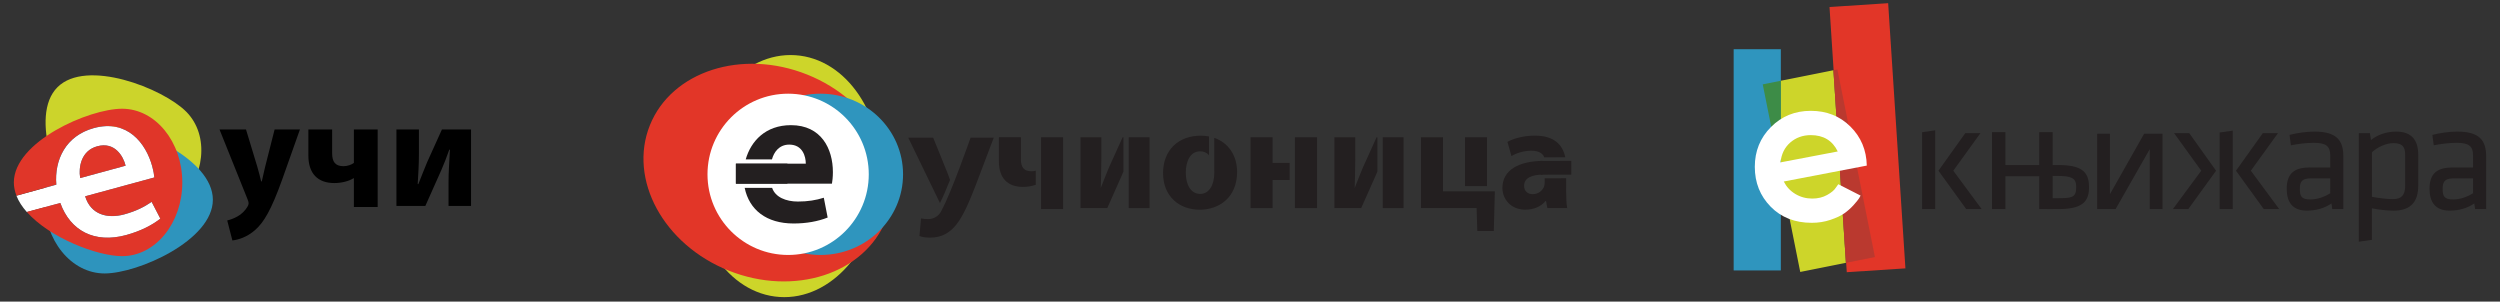 <?xml version="1.0" encoding="utf-8"?>
<!-- Generator: Adobe Illustrator 28.0.0, SVG Export Plug-In . SVG Version: 6.00 Build 0)  -->
<svg version="1.1" id="Layer_1" xmlns="http://www.w3.org/2000/svg" xmlns:xlink="http://www.w3.org/1999/xlink" x="0px" y="0px"
	 viewBox="0 0 630 76" style="enable-background:new 0 0 630 76;" xml:space="preserve">
<rect x="0" y="0" width="630" height="76" fill="#333333" stroke="none"/>
<style type="text/css">
	.st0{fill:#2F95BE;}
	.st1{fill:#E23628;}
	.st2{fill:#CDD52A;}
	.st3{fill:#3D8C47;}
	.st4{fill:#BA392F;}
	.st5{clip-path:url(#SVGID_00000151531019366656819310000007294121260349137597_);fill:#FFFFFF;}
	.st6{fill:#231F20;}
	.st7{clip-path:url(#SVGID_00000060032340859836004820000010719053828075127195_);fill:#231F20;}
	.st8{clip-path:url(#SVGID_00000030473998883783751950000014793543033583284916_);fill:#231F20;}
	.st9{clip-path:url(#SVGID_00000030473998883783751950000014793543033583284916_);fill:#CDD52A;}
	.st10{clip-path:url(#SVGID_00000030473998883783751950000014793543033583284916_);fill:#E23628;}
	.st11{clip-path:url(#SVGID_00000030473998883783751950000014793543033583284916_);fill:#2F95BE;}
	.st12{clip-path:url(#SVGID_00000030473998883783751950000014793543033583284916_);fill:#FFFFFF;}
	.st13{clip-path:url(#SVGID_00000034078550141015910630000003411387466687331238_);fill:#231F20;}
	.st14{clip-path:url(#SVGID_00000174570802544748029980000017479327093108229304_);fill:#231F20;}
	.st15{clip-path:url(#SVGID_00000174587683804627813060000004743668990150452876_);fill:#231F20;}
	.st16{clip-path:url(#SVGID_00000090981349744995277720000015545981066663523485_);fill:#231F20;}
	.st17{clip-path:url(#SVGID_00000124849418509231769620000015377045058576828599_);fill:#231F20;}
	.st18{clip-path:url(#SVGID_00000124849418509231769620000015377045058576828599_);}
	.st19{clip-path:url(#SVGID_00000124849418509231769620000015377045058576828599_);fill:#CCD42B;}
	.st20{clip-path:url(#SVGID_00000124849418509231769620000015377045058576828599_);fill:#2E94BD;}
	.st21{clip-path:url(#SVGID_00000124849418509231769620000015377045058576828599_);fill:#FFFFFF;}
	.st22{clip-path:url(#SVGID_00000124849418509231769620000015377045058576828599_);fill:#E03629;}
</style>
<g>
	<rect x="436.88" y="12.4" class="st0" width="11.89" height="55.75"/>
	
		<rect x="463.14" y="1.29" transform="matrix(0.998 -0.065 0.065 0.998 -1.264 30.583)" class="st1" width="14.81" height="66.96"/>
	<polygon class="st2" points="462.02,17.7 448.76,20.35 448.76,44.03 453.66,68.53 465.17,66.23 	"/>
	<polygon class="st3" points="448.76,20.35 444.21,21.26 448.76,44.03 	"/>
	<polygon class="st4" points="463.03,17.5 462.02,17.7 465.17,66.23 472.48,64.77 	"/>
	<g>
		<defs>
			<rect id="SVGID_1_" x="3.49" y="0.88" width="623.02" height="74"/>
		</defs>
		<clipPath id="SVGID_00000091003757212214984350000001850740574234222986_">
			<use xlink:href="#SVGID_1_"  style="overflow:visible;"/>
		</clipPath>
		<path style="clip-path:url(#SVGID_00000091003757212214984350000001850740574234222986_);fill:#FFFFFF;" d="M451.13,35.93
			c-1.42,1.25-2.23,2.91-2.44,4.99l14.42-2.75c-1.33-2.75-3.6-4.12-6.81-4.12C454.28,34.06,452.55,34.69,451.13,35.93 M449.51,45.74
			c0.67,1.33,1.64,2.38,2.93,3.15c1.29,0.77,2.71,1.15,4.25,1.15c1.42,0,2.66-0.3,3.75-0.91c1.08-0.6,1.81-1.22,2.19-1.84l0.62-0.87
			l5.62,2.87c-0.08,0.17-0.22,0.41-0.41,0.72c-0.19,0.31-0.64,0.86-1.34,1.65c-0.71,0.79-1.49,1.49-2.34,2.09
			c-0.85,0.6-2.02,1.15-3.5,1.65s-3.05,0.75-4.71,0.75c-4.25,0-7.7-1.35-10.36-4.06c-2.66-2.71-4-6.06-4-10.05
			c0-3.95,1.35-7.29,4.06-10.02c2.71-2.73,6.06-4.09,10.05-4.09s7.33,1.32,9.99,3.97c2.66,2.64,4.04,5.92,4.12,9.83L449.51,45.74z"
			/>
	</g>
	<path class="st6" d="M499.07,33.55l-6.84,9.47l7.15,9.67h-3.89l-7-9.67l6.76-9.47H499.07z M484.37,52.69V33.31l3.3-0.47v19.85
		H484.37z"/>
	<polygon class="st6" points="541.73,37.59 541.73,52.69 544.95,52.69 544.95,33.7 540.32,33.7 531.71,48.92 531.71,33.7 
		528.49,33.7 528.49,52.69 533.13,52.69 	"/>
	<polygon class="st6" points="547.87,33.55 554.71,43.02 547.56,52.69 551.45,52.69 558.45,43.02 551.69,33.55 	"/>
	<path class="st6" d="M574.05,33.55l-6.84,9.47l7.15,9.67h-3.89l-7-9.67l6.76-9.47H574.05z M559.35,52.69v-19.3l3.3-0.47v19.77
		H559.35z"/>
	<g>
		<defs>
			<rect id="SVGID_00000150801557874870438900000009147587011440965524_" x="3.49" y="0.88" width="623.02" height="74"/>
		</defs>
		<clipPath id="SVGID_00000062160532757691025980000002975607132496625341_">
			<use xlink:href="#SVGID_00000150801557874870438900000009147587011440965524_"  style="overflow:visible;"/>
		</clipPath>
		<path style="clip-path:url(#SVGID_00000062160532757691025980000002975607132496625341_);fill:#231F20;" d="M587.22,44.95h-4.87
			c-2.04,0-2.79,0.63-2.79,2.56c0,1.97,0.35,2.75,2.71,2.75c1.65,0,3.5-0.63,4.95-1.57V44.95z M590.52,52.69h-2.79l-0.2-1.42
			c-1.69,1.18-3.89,1.81-6.21,1.81c-3.58,0-5.07-2.12-5.07-5.5c0-3.97,2.01-5.38,5.86-5.38h5.11v-2.99c0-2.4-1.06-3.22-4.17-3.22
			c-1.85,0-4.25,0.31-5.74,0.63l-0.35-2.63c1.81-0.47,4.24-0.83,6.29-0.83c5.46,0,7.27,2.12,7.27,6.21V52.69z"/>
		<path style="clip-path:url(#SVGID_00000062160532757691025980000002975607132496625341_);fill:#231F20;" d="M597.72,49.59
			c1.77,0.35,3.93,0.59,5.27,0.59c2.2,0,3.11-1.02,3.11-3.34v-7.82c0-1.97-0.63-2.95-2.95-2.95c-1.89,0-4.01,1.02-5.42,2.28V49.59z
			 M609.39,46.84c0,3.81-1.73,6.25-6.21,6.25c-1.69,0-3.93-0.28-5.46-0.59v7.94l-3.3,0.47V33.55h2.79l0.28,1.73
			c1.57-1.26,3.81-2.12,6.33-2.12c3.77,0,5.58,2,5.58,5.86V46.84z"/>
		<path style="clip-path:url(#SVGID_00000062160532757691025980000002975607132496625341_);fill:#231F20;" d="M623.21,44.95h-4.87
			c-2.04,0-2.79,0.63-2.79,2.56c0,1.97,0.35,2.75,2.71,2.75c1.65,0,3.5-0.63,4.95-1.57V44.95z M626.51,52.69h-2.79l-0.2-1.42
			c-1.69,1.18-3.89,1.81-6.21,1.81c-3.58,0-5.07-2.12-5.07-5.5c0-3.97,2.01-5.38,5.86-5.38h5.11v-2.99c0-2.4-1.06-3.22-4.17-3.22
			c-1.85,0-4.25,0.31-5.74,0.63l-0.35-2.63c1.81-0.47,4.24-0.83,6.29-0.83c5.46,0,7.27,2.12,7.27,6.21V52.69z"/>
	</g>
	<polygon class="st6" points="513.89,52.69 513.89,44.41 505.37,44.41 505.37,52.69 501.99,52.69 501.99,33.3 505.37,33.3 
		505.37,41.59 513.89,41.59 513.89,33.3 517.27,33.3 517.27,52.69 	"/>
	<g>
		<defs>
			<rect id="SVGID_00000124148926034171233430000000123780096298467969_" x="3.49" y="0.88" width="623.02" height="74"/>
		</defs>
		<clipPath id="SVGID_00000118366372580395547670000014274845535093865658_">
			<use xlink:href="#SVGID_00000124148926034171233430000000123780096298467969_"  style="overflow:visible;"/>
		</clipPath>
		<path style="clip-path:url(#SVGID_00000118366372580395547670000014274845535093865658_);fill:#231F20;" d="M518.7,41.59h-2.73
			v2.75h2.61c3.22,0,4.61,0.48,4.61,2.54v0.52c0,2.48-1.38,2.54-4.61,2.54h-2.61v2.75h2.73c5.62,0,7.73-1.57,7.73-5.39v-0.28
			C526.43,43.15,524.32,41.59,518.7,41.59"/>
		<path style="clip-path:url(#SVGID_00000118366372580395547670000014274845535093865658_);fill:#CDD52A;" d="M221.92,45.9
			c1.09-16.83-8.54-31.15-21.51-31.99s-24.37,12.11-25.47,28.94c-1.09,16.83,8.54,31.15,21.51,31.99
			C209.43,75.68,220.83,62.73,221.92,45.9"/>
		<path style="clip-path:url(#SVGID_00000118366372580395547670000014274845535093865658_);fill:#E23628;" d="M223.29,55.4
			c5.46-13.65-3.44-30.04-19.88-36.61s-34.19-0.84-39.65,12.8c-5.46,13.65,3.44,30.04,19.88,36.61
			C200.09,74.77,217.84,69.04,223.29,55.4"/>
		<path style="clip-path:url(#SVGID_00000118366372580395547670000014274845535093865658_);fill:#2F95BE;" d="M227.57,43.93
			c0-11.22-9.32-20.32-20.81-20.32c-11.49,0-20.81,9.1-20.81,20.32s9.32,20.32,20.81,20.32C218.26,64.25,227.57,55.15,227.57,43.93"
			/>
		<path style="clip-path:url(#SVGID_00000118366372580395547670000014274845535093865658_);fill:#FFFFFF;" d="M218.93,43.93
			c0-11.22-9.1-20.32-20.32-20.32c-11.22,0-20.32,9.1-20.32,20.32s9.1,20.32,20.32,20.32C209.83,64.25,218.93,55.15,218.93,43.93"/>
		<path style="clip-path:url(#SVGID_00000118366372580395547670000014274845535093865658_);fill:#231F20;" d="M201.06,50.79
			c-3.01,0-5.69-1.11-6.48-3.44h-6.92c1.16,5.57,5.5,8.97,12.33,8.97c3.2,0,6.16-0.53,8.58-1.5l-0.97-4.99
			C205.62,50.45,203.58,50.79,201.06,50.79"/>
		<path style="clip-path:url(#SVGID_00000118366372580395547670000014274845535093865658_);fill:#231F20;" d="M283.12,34.59h-0.22
			l-3.47,7.67c-0.73,1.68-1.2,3.07-2.04,5.11c0,0,0.15-4.45,0.15-7.3v-5.48h-5.26v17.85h6.75c1.24-2.78,2.59-5.84,3.72-8.36
			c0.13-0.3,0.25-0.58,0.36-0.86V34.59z"/>
	</g>
	<rect x="284.44" y="34.59" class="st6" width="5.25" height="17.85"/>
	<g>
		<defs>
			<rect id="SVGID_00000058548799584670948640000007834556869289962132_" x="3.49" y="0.88" width="623.02" height="74"/>
		</defs>
		<clipPath id="SVGID_00000042720014917293973390000001352586547372122000_">
			<use xlink:href="#SVGID_00000058548799584670948640000007834556869289962132_"  style="overflow:visible;"/>
		</clipPath>
		<path style="clip-path:url(#SVGID_00000042720014917293973390000001352586547372122000_);fill:#231F20;" d="M305.99,34.74v8.15
			c0.01,0.2,0.02,0.4,0.02,0.61c0,3.21-1.39,5.37-3.54,5.37c-2.37,0-3.65-2.3-3.65-5.37c0-2.63,0.98-5.37,3.65-5.37
			c0.93,0,1.65,0.37,2.2,0.97v-4.72c-0.65-0.12-1.33-0.19-2.05-0.19c-5.73,0-9.53,3.69-9.53,9.46c0,5.77,4.02,9.2,9.24,9.2
			c4.78,0,9.42-2.99,9.42-9.53C311.74,39.15,309.54,35.96,305.99,34.74"/>
	</g>
	<polygon class="st6" points="324.99,41.05 320.69,41.05 320.69,34.59 315.14,34.59 315.14,52.44 320.69,52.44 320.69,45.36 
		324.99,45.36 	"/>
	<polygon class="st6" points="326.31,34.59 326.31,39.69 326.31,41.05 326.31,45.36 326.31,49.98 326.31,52.44 331.9,52.44 
		331.9,34.59 	"/>
	<g>
		<defs>
			<rect id="SVGID_00000064343177347043481620000000388757647836563642_" x="3.49" y="0.88" width="623.02" height="74"/>
		</defs>
		<clipPath id="SVGID_00000059296397450303321890000000992892245319086008_">
			<use xlink:href="#SVGID_00000064343177347043481620000000388757647836563642_"  style="overflow:visible;"/>
		</clipPath>
		<path style="clip-path:url(#SVGID_00000059296397450303321890000000992892245319086008_);fill:#231F20;" d="M347.12,34.59h-0.22
			l-3.47,7.67c-0.73,1.68-1.21,3.07-2.05,5.11c0,0,0.15-4.45,0.15-7.3v-5.48h-5.26v17.85h6.75c1.24-2.78,2.59-5.84,3.72-8.36
			c0.13-0.3,0.25-0.58,0.36-0.86V34.59z"/>
	</g>
	<rect x="348.45" y="34.59" class="st6" width="5.25" height="17.85"/>
	<rect x="369.18" y="34.59" class="st6" width="5.55" height="12.3"/>
	<polygon class="st6" points="365.44,48.21 363.63,48.21 363.63,34.59 358.08,34.59 358.08,52.44 372.1,52.44 372.28,58.21 
		376.44,58.21 376.7,48.21 369.18,48.21 	"/>
	<g>
		<defs>
			<rect id="SVGID_00000040553263798292729520000015177496535001788339_" x="3.49" y="0.88" width="623.02" height="74"/>
		</defs>
		<clipPath id="SVGID_00000123421976644944868020000002161950754609422490_">
			<use xlink:href="#SVGID_00000040553263798292729520000015177496535001788339_"  style="overflow:visible;"/>
		</clipPath>
		<path style="clip-path:url(#SVGID_00000123421976644944868020000002161950754609422490_);fill:#231F20;" d="M385.84,37.98
			c2.16,0,3.03,0.84,3.3,1.67c1.76-0.01,3.52-0.01,5.31-0.02c-0.64-3.13-2.79-5.45-7.64-5.45c-3.25,0-5.69,0.88-6.94,1.57l1.02,3.58
			C382.06,38.6,384.01,37.98,385.84,37.98"/>
		<path style="clip-path:url(#SVGID_00000123421976644944868020000002161950754609422490_);fill:#231F20;" d="M394.66,44.91
			c-1.84,0-3.64,0.01-5.4,0.02v1.01c0,0.33-0.04,0.66-0.11,0.95c-0.37,1.13-1.5,2.04-2.88,2.04c-1.24,0-2.19-0.69-2.19-2.12
			c0-2.01,1.98-2.75,4.62-2.81v-3.46c-6,0.1-10.09,2.32-10.09,6.82c0,2.85,2.15,5.48,5.77,5.48c2.12,0,3.94-0.77,5.11-2.19h0.11
			l0.33,1.79h5c-0.18-0.99-0.26-2.63-0.26-4.34V44.91z"/>
		<path style="clip-path:url(#SVGID_00000123421976644944868020000002161950754609422490_);fill:#231F20;" d="M395.97,40.54
			c-2.61,0-5.16,0.01-7.68,0.02v3.47c2.48-0.02,5.05-0.02,7.68-0.02"/>
	</g>
	<rect x="185.44" y="41.24" class="st6" width="12.99" height="5.04"/>
	<g>
		<defs>
			<rect id="SVGID_00000052802861242787286090000003529103689724895876_" x="3.49" y="0.88" width="623.02" height="74"/>
		</defs>
		<clipPath id="SVGID_00000060023797211721722740000017054925198330074008_">
			<use xlink:href="#SVGID_00000052802861242787286090000003529103689724895876_"  style="overflow:visible;"/>
		</clipPath>
		<path style="clip-path:url(#SVGID_00000060023797211721722740000017054925198330074008_);fill:#231F20;" d="M239.41,45.34
			c-0.21-0.58-0.43-1.18-0.67-1.82l-3.58-8.83h-6.28l7.99,16.48C237.62,49.71,238.51,47.6,239.41,45.34"/>
		<path style="clip-path:url(#SVGID_00000060023797211721722740000017054925198330074008_);fill:#231F20;" d="M244.59,34.69h5.84
			l-4.6,12.12c-1.5,3.83-3.03,7.56-4.86,9.82c-1.61,2.01-3.65,3.25-6.53,3.25c-1.28,0-2.04-0.15-2.74-0.4l0.4-4.45
			c0.44,0.11,1.02,0.18,1.83,0.18c1.72,0,2.96-1.17,3.4-2.3C239.74,48.53,244.59,34.69,244.59,34.69"/>
		<path style="clip-path:url(#SVGID_00000060023797211721722740000017054925198330074008_);fill:#231F20;" d="M199.32,31.54
			c-6.41,0-10.08,4.02-11.4,8.63h6.61c0.48-1.79,1.78-3.73,4.36-3.73c3.39,0,4.17,3.01,4.17,4.8h-17.61v5.04h24.2
			c0.1-0.53,0.24-1.65,0.24-2.91C209.89,37.51,206.98,31.54,199.32,31.54"/>
	</g>
	<polygon class="st6" points="262.35,34.59 262.35,42.4 262.35,45.98 262.35,47.57 262.35,52.69 267.9,52.69 267.9,34.59 	"/>
	<g>
		<defs>
			<rect id="SVGID_00000147204405692538845600000012089986449343701167_" x="3.49" y="0.88" width="623.02" height="74"/>
		</defs>
		<clipPath id="SVGID_00000008869170814789865270000012071431822906000052_">
			<use xlink:href="#SVGID_00000147204405692538845600000012089986449343701167_"  style="overflow:visible;"/>
		</clipPath>
		<path style="clip-path:url(#SVGID_00000008869170814789865270000012071431822906000052_);fill:#231F20;" d="M261.02,43.01
			c-0.35,0.09-0.72,0.15-1.09,0.15c-1.9,0-2.66-1.02-2.66-2.99v-5.59h-5.55v6.1c0,4.23,2.23,6.42,6.06,6.42
			c1.13,0,2.28-0.2,3.24-0.54V43.01z"/>
		<path style="clip-path:url(#SVGID_00000008869170814789865270000012071431822906000052_);" d="M61.99,32.62l2.88,9.5
			c0.31,1.1,0.71,2.56,0.94,3.59h0.16c0.24-1.06,0.55-2.48,0.83-3.62l2.4-9.46h6.38L71.09,45.3c-2.76,7.68-4.61,10.72-6.78,12.65
			c-2.05,1.81-4.26,2.48-5.75,2.64l-1.3-5.04c0.75-0.16,1.69-0.51,2.6-1.02c0.91-0.47,1.93-1.46,2.48-2.4
			c0.2-0.31,0.31-0.63,0.31-0.87c0-0.24-0.04-0.51-0.24-0.98l-7.09-17.65H61.99z"/>
		<path style="clip-path:url(#SVGID_00000008869170814789865270000012071431822906000052_);" d="M83.7,32.62v6.03
			c0,2.13,0.79,3.23,2.88,3.23c0.98,0,2.05-0.39,2.6-0.83v-8.43h5.99v19.54h-5.99v-7.25H89.1c-1.18,0.75-3.03,1.22-4.85,1.22
			c-4.14,0-6.54-2.36-6.54-6.93v-6.58H83.7z"/>
		<path style="clip-path:url(#SVGID_00000008869170814789865270000012071431822906000052_);" d="M105.57,32.62v5.91
			c0,3.07-0.16,5.24-0.31,7.84l0.16,0.04c0.91-2.21,1.42-3.7,2.21-5.52l3.74-8.27h7.33v19.27h-5.67v-5.87
			c0-2.99,0.16-4.25,0.35-8.31h-0.16c-0.75,2.09-1.22,3.35-2.01,5.16c-1.22,2.68-2.68,6.03-4.02,9.02h-7.29V32.62H105.57z"/>
		<path style="clip-path:url(#SVGID_00000008869170814789865270000012071431822906000052_);fill:#CCD42B;" d="M44.5,52
			c-7.26,7.26-17.94,8.34-23.87,2.41c-5.92-5.92-13.41-25.17-6.15-32.43c7.26-7.26,26.51,0.23,32.43,6.15
			C52.84,34.06,51.76,44.74,44.5,52"/>
		<path style="clip-path:url(#SVGID_00000008869170814789865270000012071431822906000052_);fill:#2E94BD;" d="M11.19,50.33
			c0-10.26,6.79-18.58,15.17-18.58c8.38,0,27.28,8.32,27.28,18.58s-18.9,18.58-27.28,18.58C17.98,68.91,11.19,60.59,11.19,50.33"/>
		<path style="clip-path:url(#SVGID_00000008869170814789865270000012071431822906000052_);fill:#FFFFFF;" d="M24.52,36.86
			c4.39-1.2,6.54,2.47,7.14,4.89l-8.76,2.39c-0.87,0.23-1.77,0.48-2.69,0.73C19.75,42.12,20.45,37.96,24.52,36.86 M38.22,50.88
			c-1.84,1.25-3.85,2.31-6.9,3.15c-4.23,1.15-8.42,0.11-9.86-4.55l2.35-0.64l0.01,0l15.08-4.11c-0.05-0.62-0.21-1.61-0.54-2.84
			c-1.56-5.72-6.24-11.92-14.69-9.61c-7.11,1.94-9.99,8.03-9.47,14.26c-3.43,0.95-6.91,1.93-10.06,2.78
			c0.57,1.44,1.47,2.82,2.63,4.12l8.44-2.28c2.51,7.01,8.63,10.26,16.57,8.09c3.74-1.02,6.66-2.56,8.64-4.14L38.22,50.88z"/>
		<path style="clip-path:url(#SVGID_00000008869170814789865270000012071431822906000052_);fill:#E03629;" d="M31.65,41.75
			c-0.6-2.42-2.75-6.09-7.14-4.89c-4.06,1.11-4.77,5.26-4.31,8.01c0.92-0.25,1.83-0.5,2.69-0.73L31.65,41.75z"/>
		<path style="clip-path:url(#SVGID_00000008869170814789865270000012071431822906000052_);fill:#E03629;" d="M30.77,27.4
			c-8.38,0-27.28,8.32-27.28,18.58c0,1.13,0.24,2.24,0.66,3.32c3.15-0.86,6.62-1.82,10.04-2.78c-0.52-6.23,2.36-12.32,9.47-14.26
			c8.45-2.3,13.13,3.89,14.69,9.61c0.34,1.23,0.49,2.22,0.54,2.84l-15.08,4.11l-0.01,0l-2.35,0.64c1.44,4.66,5.64,5.7,9.86,4.55
			c3.05-0.83,5.06-1.9,6.9-3.15l2.19,4.23c-1.98,1.58-4.9,3.12-8.64,4.14c-7.94,2.16-14.06-1.09-16.57-8.09l-8.43,2.27
			c5.78,6.56,17.79,11.14,24.01,11.14c8.38,0,15.17-8.32,15.17-18.58S39.15,27.4,30.77,27.4"/>
	</g>
</g>
</svg>

